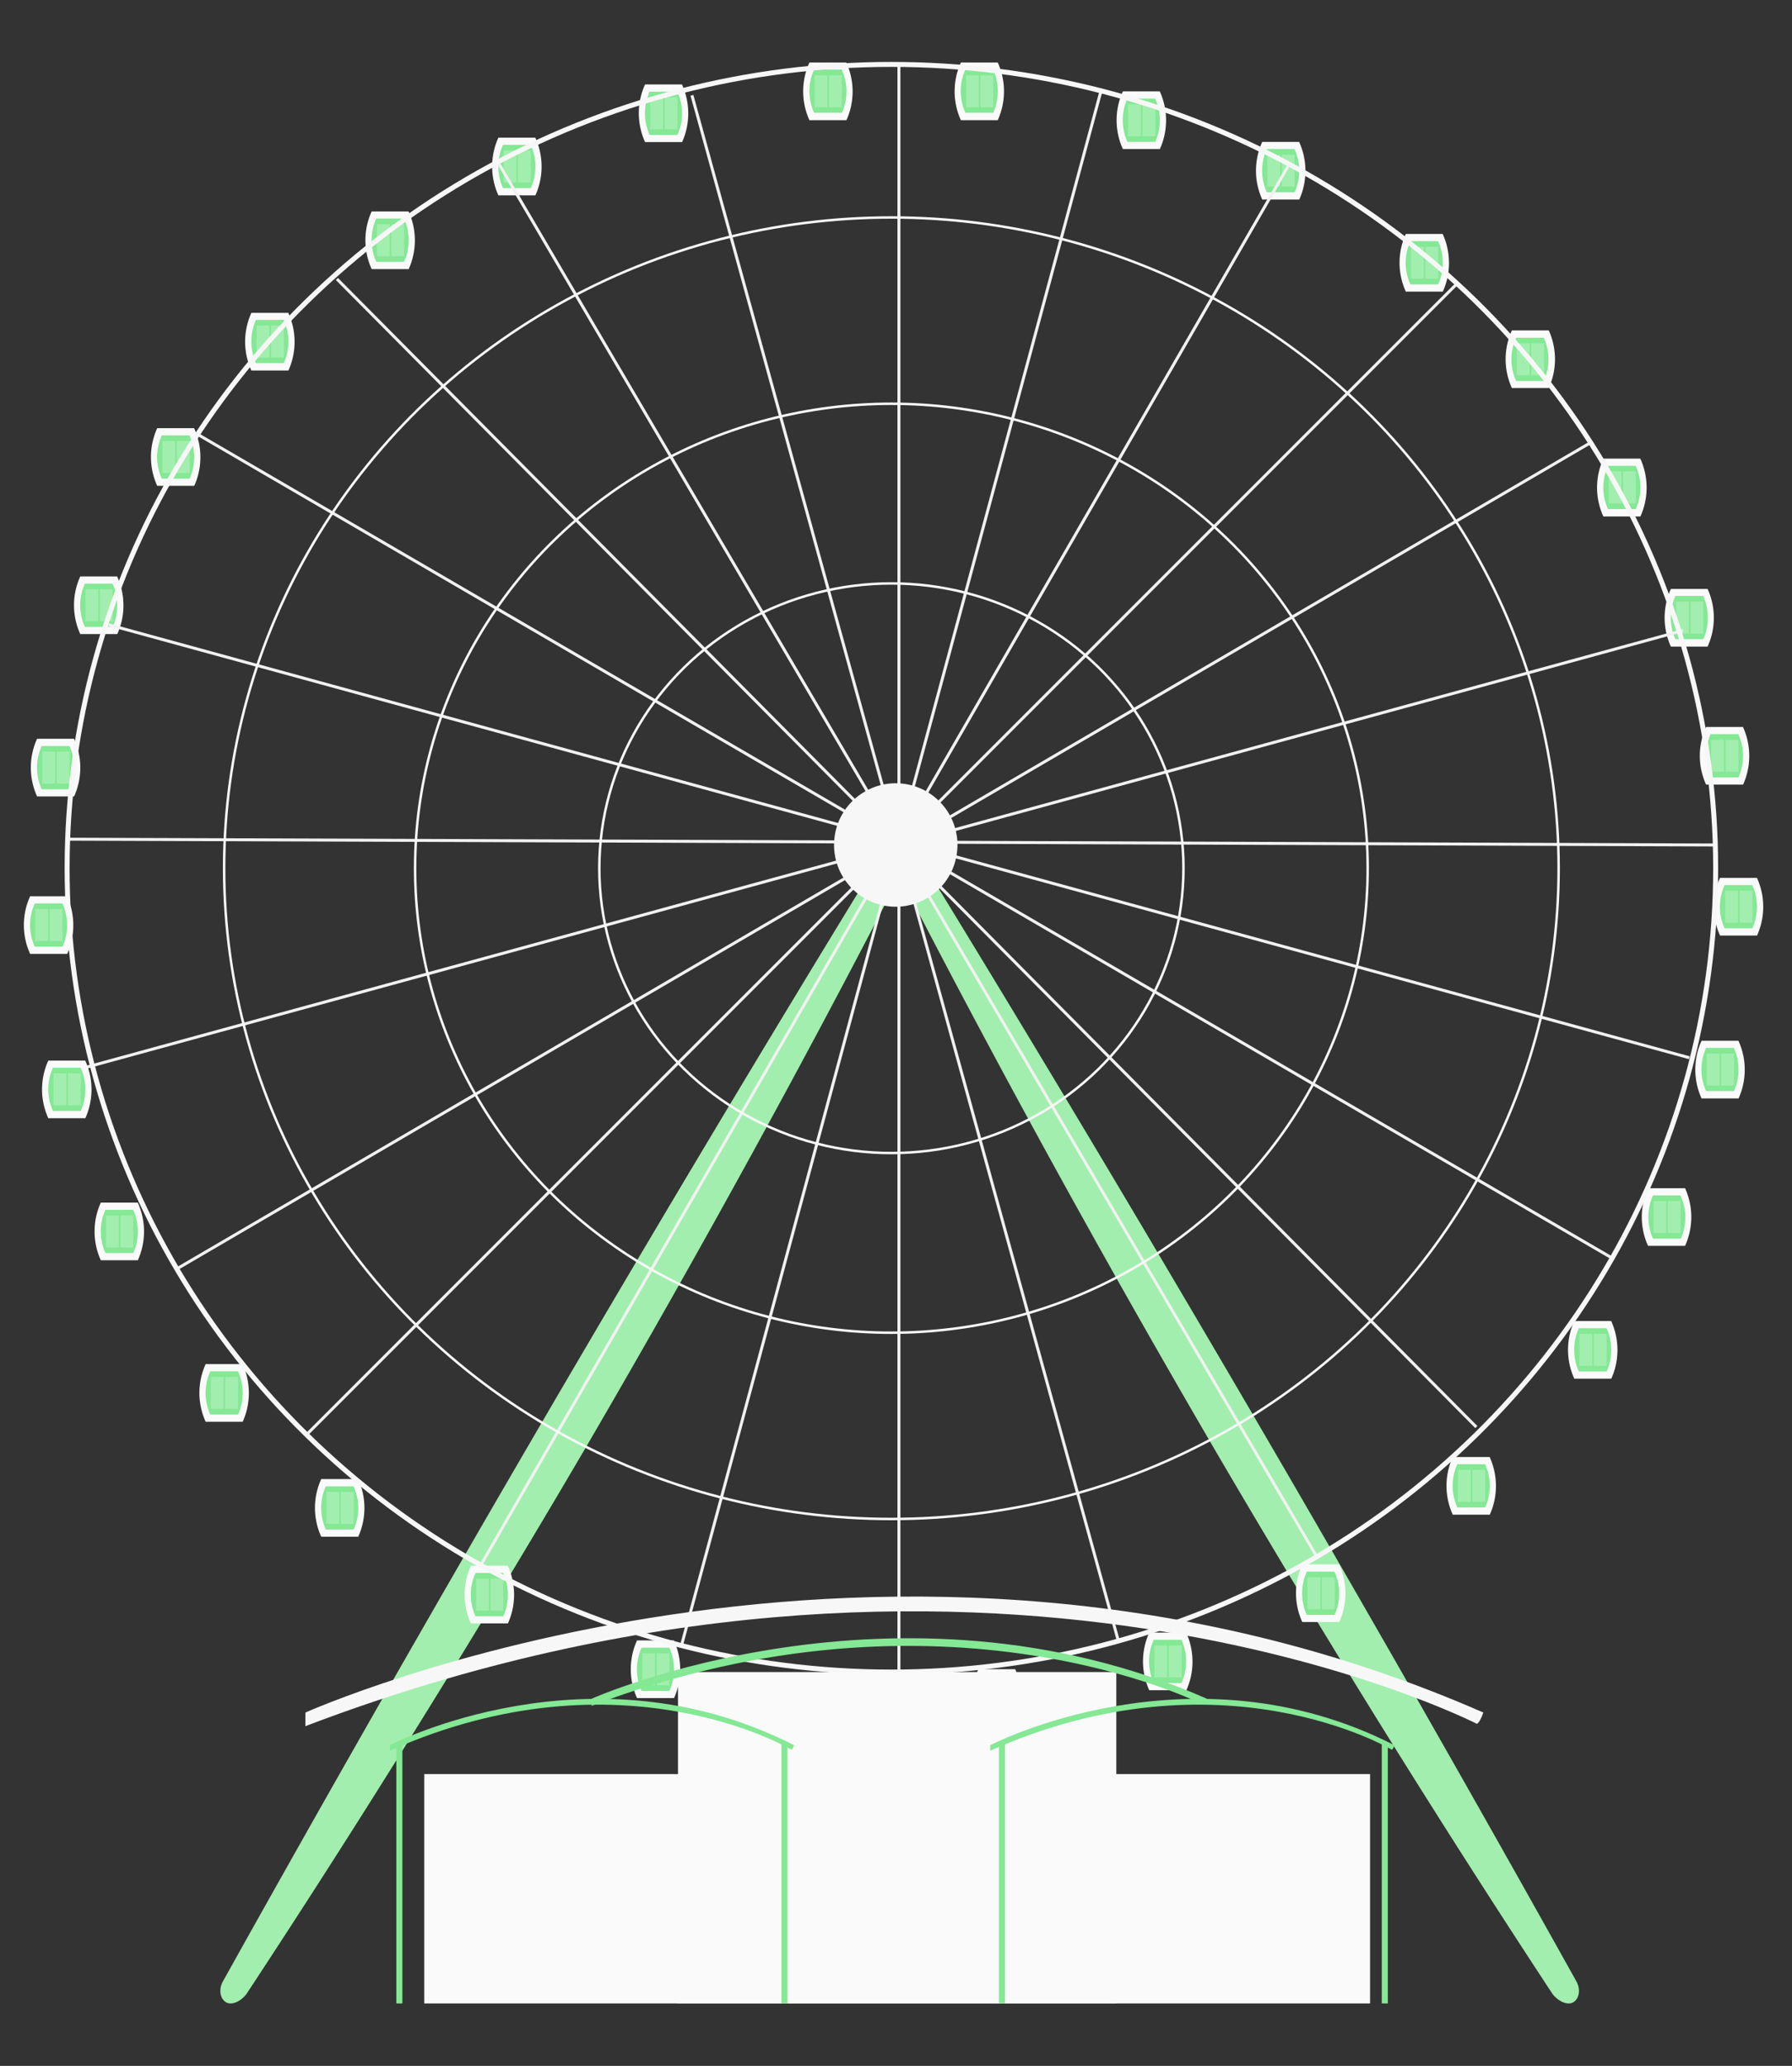 <svg id="Layer_1" data-name="Layer 1" xmlns="http://www.w3.org/2000/svg" viewBox="0 0 361 416"><rect x="0" y="0" width="361" height="416" fill="#333333" stroke="none"/><defs><style>.cls-1{fill:#a2eeae;}.cls-2{fill:#84e895;}.cls-3{fill:#fafafa;}.cls-4,.cls-5,.cls-6{fill:none;stroke-miterlimit:10;}.cls-4{stroke:#f1f1f1;stroke-width:0.6px;}.cls-5,.cls-6{stroke:#f7f7f7;}.cls-5{stroke-width:0.5px;}.cls-7{fill:#f7f7f7;}</style></defs><title>brisbane</title><path class="cls-1" d="M316.92,403.19c1.27-.74,1.54-2.69.59-4.31Q286.34,343,252.61,285.22q-33.64-57.58-67-112a4.12,4.12,0,0,0-1.9-1.69,2.43,2.43,0,0,0-2.14.09h0c-1.27.74-1.54,2.69-.59,4.31,18.89,36.67,40,75.29,63.4,115.4,23.1,39.51,46.08,76.28,68.44,110.28C314.13,403.15,315.86,403.81,316.92,403.19Z"/><path class="cls-1" d="M45.55,403.19c-1.27-.74-1.54-2.69-.59-4.31Q76.13,343,109.86,285.22q33.64-57.58,67-112a4.12,4.12,0,0,1,1.9-1.69,2.43,2.43,0,0,1,2.14.09h0c1.27.74,1.54,2.69.59,4.31-18.89,36.67-40,75.29-63.4,115.4C94.94,330.81,72,367.58,49.6,401.59,48.34,403.15,46.61,403.81,45.55,403.19Z"/><rect class="cls-2" x="79.84" y="350.87" width="1.22" height="52.55"/><path class="cls-3" d="M14.91,148.76h0s-1.71,0-3.69,0H7.47a14,14,0,0,0,0,11.61h7.46A14.06,14.06,0,0,0,14.91,148.76Z"/><path class="cls-2" d="M14,150.22h0s-1.28,0-2.77,0H8.4a10.53,10.53,0,0,0,0,8.71H14A10.55,10.55,0,0,0,14,150.22Z"/><rect class="cls-1" x="8.53" y="151.34" width="2.58" height="6.45"/><rect class="cls-1" x="11.43" y="151.34" width="2.58" height="6.45"/><path class="cls-3" d="M23.6,116.07h0s-1.71,0-3.69,0H16.17a14,14,0,0,0,0,11.61h7.46A14.06,14.06,0,0,0,23.6,116.07Z"/><path class="cls-2" d="M22.67,117.52h0s-1.28,0-2.77,0H17.1a10.53,10.53,0,0,0,0,8.71h5.6A10.55,10.55,0,0,0,22.67,117.52Z"/><rect class="cls-1" x="17.22" y="118.65" width="2.58" height="6.45"/><rect class="cls-1" x="20.12" y="118.65" width="2.58" height="6.45"/><path class="cls-3" d="M39.1,86.22h0s-1.71,0-3.69,0H31.67a14,14,0,0,0,0,11.61h7.46A14.06,14.06,0,0,0,39.1,86.22Z"/><path class="cls-2" d="M38.17,87.67h0s-1.28,0-2.77,0H32.59a10.53,10.53,0,0,0,0,8.71h5.6A10.55,10.55,0,0,0,38.17,87.67Z"/><rect class="cls-1" x="32.72" y="88.8" width="2.58" height="6.45"/><rect class="cls-1" x="35.62" y="88.8" width="2.58" height="6.45"/><path class="cls-3" d="M58.08,63h0s-1.71,0-3.69,0H50.64a14,14,0,0,0,0,11.61h7.46A14.06,14.06,0,0,0,58.08,63Z"/><path class="cls-2" d="M57.15,64.41h0s-1.28,0-2.77,0H51.57a10.53,10.53,0,0,0,0,8.71h5.6A10.55,10.55,0,0,0,57.15,64.41Z"/><rect class="cls-1" x="51.69" y="65.54" width="2.58" height="6.45"/><rect class="cls-1" x="54.6" y="65.54" width="2.58" height="6.45"/><path class="cls-3" d="M82.31,42.58h0s-1.71,0-3.69,0H74.87a14,14,0,0,0,0,11.61h7.46A14.06,14.06,0,0,0,82.31,42.58Z"/><path class="cls-2" d="M81.38,44h0s-1.28,0-2.77,0H75.8a10.53,10.53,0,0,0,0,8.71h5.6A10.55,10.55,0,0,0,81.38,44Z"/><rect class="cls-1" x="75.92" y="45.16" width="2.58" height="6.45"/><rect class="cls-1" x="78.83" y="45.16" width="2.58" height="6.45"/><path class="cls-3" d="M107.84,27.72h0s-1.71,0-3.69,0H100.4a14,14,0,0,0,0,11.61h7.46A14.06,14.06,0,0,0,107.84,27.72Z"/><path class="cls-2" d="M106.91,29.17h0s-1.28,0-2.77,0h-2.81a10.53,10.53,0,0,0,0,8.71h5.6A10.55,10.55,0,0,0,106.91,29.17Z"/><rect class="cls-1" x="101.45" y="30.3" width="2.58" height="6.45"/><rect class="cls-1" x="104.35" y="30.3" width="2.58" height="6.45"/><path class="cls-3" d="M137.38,17h0s-1.71,0-3.69,0h-3.74a14,14,0,0,0,0,11.61h7.46A14.06,14.06,0,0,0,137.38,17Z"/><path class="cls-2" d="M136.45,18.46h0s-1.28,0-2.77,0h-2.81a10.53,10.53,0,0,0,0,8.71h5.6A10.55,10.55,0,0,0,136.45,18.46Z"/><rect class="cls-1" x="130.99" y="19.58" width="2.58" height="6.45"/><rect class="cls-1" x="133.89" y="19.58" width="2.58" height="6.45"/><path class="cls-3" d="M170.49,12.59h0s-1.71,0-3.69,0h-3.74a14,14,0,0,0,0,11.61h7.46A14.06,14.06,0,0,0,170.49,12.59Z"/><path class="cls-2" d="M169.56,14h0s-1.28,0-2.77,0H164a10.53,10.53,0,0,0,0,8.71h5.6A10.55,10.55,0,0,0,169.56,14Z"/><rect class="cls-1" x="164.1" y="15.17" width="2.58" height="6.45"/><rect class="cls-1" x="167.01" y="15.17" width="2.58" height="6.45"/><path class="cls-3" d="M201,12.59h0s-1.71,0-3.69,0h-3.74a14,14,0,0,0,0,11.61H201A14.06,14.06,0,0,0,201,12.59Z"/><path class="cls-2" d="M200.06,14h0s-1.28,0-2.77,0h-2.81a10.53,10.53,0,0,0,0,8.71h5.6A10.55,10.55,0,0,0,200.06,14Z"/><rect class="cls-1" x="194.61" y="15.17" width="2.58" height="6.45"/><rect class="cls-1" x="197.51" y="15.17" width="2.58" height="6.45"/><path class="cls-3" d="M233.64,18.4h0s-1.71,0-3.69,0H226.2a14,14,0,0,0,0,11.61h7.46A14.06,14.06,0,0,0,233.64,18.4Z"/><path class="cls-2" d="M232.7,19.85h0s-1.28,0-2.77,0h-2.81a10.53,10.53,0,0,0,0,8.71h5.6A10.55,10.55,0,0,0,232.7,19.85Z"/><rect class="cls-1" x="227.25" y="20.98" width="2.58" height="6.45"/><rect class="cls-1" x="230.15" y="20.98" width="2.58" height="6.45"/><path class="cls-3" d="M261.71,28.57h0s-1.71,0-3.69,0h-3.74a14,14,0,0,0,0,11.61h7.46A14.06,14.06,0,0,0,261.71,28.57Z"/><path class="cls-2" d="M260.78,30h0s-1.28,0-2.77,0H255.2a10.53,10.53,0,0,0,0,8.71h5.6A10.55,10.55,0,0,0,260.78,30Z"/><rect class="cls-1" x="255.32" y="31.15" width="2.58" height="6.45"/><rect class="cls-1" x="258.22" y="31.15" width="2.58" height="6.45"/><path class="cls-3" d="M290.63,47.11h0s-1.71,0-3.69,0H283.2a14,14,0,0,0,0,11.61h7.46A14.06,14.06,0,0,0,290.63,47.11Z"/><path class="cls-2" d="M289.7,48.56h0s-1.28,0-2.77,0h-2.81a10.53,10.53,0,0,0,0,8.71h5.6A10.55,10.55,0,0,0,289.7,48.56Z"/><rect class="cls-1" x="284.25" y="49.69" width="2.58" height="6.45"/><rect class="cls-1" x="287.15" y="49.69" width="2.58" height="6.45"/><path class="cls-3" d="M312,66.53h0s-1.71,0-3.69,0h-3.74a14,14,0,0,0,0,11.61H312A14.06,14.06,0,0,0,312,66.53Z"/><path class="cls-2" d="M311,68h0s-1.28,0-2.77,0h-2.81a10.53,10.53,0,0,0,0,8.71H311A10.55,10.55,0,0,0,311,68Z"/><rect class="cls-1" x="305.57" y="69.11" width="2.58" height="6.45"/><rect class="cls-1" x="308.47" y="69.11" width="2.58" height="6.45"/><path class="cls-3" d="M330.44,92.35h0s-1.71,0-3.69,0H323A14,14,0,0,0,323,104h7.46A14.06,14.06,0,0,0,330.44,92.35Z"/><path class="cls-2" d="M329.51,93.8h0s-1.28,0-2.77,0h-2.81a10.53,10.53,0,0,0,0,8.71h5.6A10.55,10.55,0,0,0,329.51,93.8Z"/><rect class="cls-1" x="324.06" y="94.93" width="2.58" height="6.45"/><rect class="cls-1" x="326.96" y="94.93" width="2.58" height="6.45"/><path class="cls-3" d="M344,118.59h0s-1.71,0-3.69,0H336.6a14,14,0,0,0,0,11.61H344A14.06,14.06,0,0,0,344,118.59Z"/><path class="cls-2" d="M343.1,120h0s-1.28,0-2.77,0h-2.81a10.53,10.53,0,0,0,0,8.71h5.6A10.55,10.55,0,0,0,343.1,120Z"/><rect class="cls-1" x="337.65" y="121.17" width="2.58" height="6.45"/><rect class="cls-1" x="340.55" y="121.17" width="2.58" height="6.45"/><path class="cls-3" d="M351.12,146.38h0s-1.71,0-3.69,0h-3.74a14,14,0,0,0,0,11.61h7.46A14.06,14.06,0,0,0,351.12,146.38Z"/><path class="cls-2" d="M350.19,147.83h0s-1.28,0-2.77,0h-2.81a10.53,10.53,0,0,0,0,8.71h5.6A10.55,10.55,0,0,0,350.19,147.83Z"/><rect class="cls-1" x="344.73" y="148.96" width="2.58" height="6.45"/><rect class="cls-1" x="347.64" y="148.96" width="2.58" height="6.45"/><path class="cls-3" d="M353.94,176.77h0s-1.71,0-3.69,0H346.5a14,14,0,0,0,0,11.61h7.46A14.06,14.06,0,0,0,353.94,176.77Z"/><path class="cls-2" d="M353,178.22h0s-1.28,0-2.77,0h-2.81a10.53,10.53,0,0,0,0,8.71H353A10.55,10.55,0,0,0,353,178.22Z"/><rect class="cls-1" x="347.55" y="179.35" width="2.58" height="6.45"/><rect class="cls-1" x="350.45" y="179.35" width="2.58" height="6.45"/><path class="cls-3" d="M350.21,209.57h0s-1.71,0-3.69,0h-3.74a14,14,0,0,0,0,11.61h7.46A14.06,14.06,0,0,0,350.21,209.57Z"/><path class="cls-2" d="M349.28,211h0s-1.28,0-2.77,0H343.7a10.53,10.53,0,0,0,0,8.71h5.6A10.55,10.55,0,0,0,349.28,211Z"/><rect class="cls-1" x="343.83" y="212.15" width="2.58" height="6.45"/><rect class="cls-1" x="346.73" y="212.15" width="2.58" height="6.45"/><path class="cls-3" d="M339.46,239.26h0s-1.71,0-3.69,0H332a14,14,0,0,0,0,11.61h7.46A14.06,14.06,0,0,0,339.46,239.26Z"/><path class="cls-2" d="M338.53,240.71h0s-1.28,0-2.77,0H333a10.53,10.53,0,0,0,0,8.71h5.6A10.55,10.55,0,0,0,338.53,240.71Z"/><rect class="cls-1" x="333.08" y="241.84" width="2.58" height="6.45"/><rect class="cls-1" x="335.98" y="241.84" width="2.58" height="6.45"/><path class="cls-3" d="M324.57,266h0s-1.71,0-3.69,0h-3.74a14,14,0,0,0,0,11.61h7.46A14.06,14.06,0,0,0,324.57,266Z"/><path class="cls-2" d="M323.64,267.46h0s-1.28,0-2.77,0h-2.81a10.53,10.53,0,0,0,0,8.71h5.6A10.55,10.55,0,0,0,323.64,267.46Z"/><rect class="cls-1" x="318.18" y="268.59" width="2.58" height="6.45"/><rect class="cls-1" x="321.08" y="268.59" width="2.58" height="6.45"/><path class="cls-3" d="M300.09,293.39h0s-1.71,0-3.69,0h-3.74a14,14,0,0,0,0,11.61h7.46A14.06,14.06,0,0,0,300.09,293.39Z"/><path class="cls-2" d="M299.16,294.84h0s-1.28,0-2.77,0h-2.81a10.53,10.53,0,0,0,0,8.71h5.6A10.55,10.55,0,0,0,299.16,294.84Z"/><rect class="cls-1" x="293.7" y="295.97" width="2.58" height="6.45"/><rect class="cls-1" x="296.61" y="295.97" width="2.58" height="6.45"/><path class="cls-3" d="M269.77,315h0s-1.71,0-3.69,0h-3.74a14,14,0,0,0,0,11.61h7.46A14.06,14.06,0,0,0,269.77,315Z"/><path class="cls-2" d="M268.83,316.48h0s-1.28,0-2.77,0h-2.81a10.53,10.53,0,0,0,0,8.71h5.6A10.55,10.55,0,0,0,268.83,316.48Z"/><rect class="cls-1" x="263.38" y="317.61" width="2.58" height="6.45"/><rect class="cls-1" x="266.28" y="317.61" width="2.58" height="6.45"/><path class="cls-3" d="M238.95,328.74h0s-1.71,0-3.69,0h-3.74a14,14,0,0,0,0,11.61H239A14.06,14.06,0,0,0,238.95,328.74Z"/><path class="cls-2" d="M238,330.19h0s-1.28,0-2.77,0h-2.81a10.53,10.53,0,0,0,0,8.71H238A10.55,10.55,0,0,0,238,330.19Z"/><rect class="cls-1" x="232.56" y="331.32" width="2.58" height="6.45"/><rect class="cls-1" x="235.46" y="331.32" width="2.58" height="6.45"/><path class="cls-3" d="M204.52,336.12h0s-1.71,0-3.69,0h-3.74a14,14,0,0,0,0,11.61h7.46A14.06,14.06,0,0,0,204.52,336.12Z"/><path class="cls-2" d="M203.59,337.57h0s-1.28,0-2.77,0H198a10.53,10.53,0,0,0,0,8.71h5.6A10.55,10.55,0,0,0,203.59,337.57Z"/><rect class="cls-1" x="198.13" y="338.7" width="2.58" height="6.45"/><rect class="cls-1" x="201.04" y="338.7" width="2.58" height="6.45"/><path class="cls-3" d="M167.63,336.81h0s-1.71,0-3.69,0H160.2a14,14,0,0,0,0,11.61h7.46A14.06,14.06,0,0,0,167.63,336.81Z"/><path class="cls-2" d="M166.7,338.26h0s-1.28,0-2.77,0h-2.81a10.53,10.53,0,0,0,0,8.71h5.6A10.55,10.55,0,0,0,166.7,338.26Z"/><rect class="cls-1" x="161.25" y="339.39" width="2.58" height="6.45"/><rect class="cls-1" x="164.15" y="339.39" width="2.58" height="6.45"/><path class="cls-3" d="M135.76,330.32h0s-1.71,0-3.69,0h-3.74a14,14,0,0,0,0,11.61h7.46A14.06,14.06,0,0,0,135.76,330.32Z"/><path class="cls-2" d="M134.83,331.78h0s-1.28,0-2.77,0h-2.81a10.53,10.53,0,0,0,0,8.71h5.6A10.55,10.55,0,0,0,134.83,331.78Z"/><rect class="cls-1" x="129.38" y="332.9" width="2.58" height="6.45"/><rect class="cls-1" x="132.28" y="332.9" width="2.58" height="6.45"/><path class="cls-3" d="M102.3,315.28h0s-1.71,0-3.69,0H94.86a14,14,0,0,0,0,11.61h7.46A14.06,14.06,0,0,0,102.3,315.28Z"/><path class="cls-2" d="M101.37,316.74h0s-1.28,0-2.77,0H95.79a10.53,10.53,0,0,0,0,8.71h5.6A10.55,10.55,0,0,0,101.37,316.74Z"/><rect class="cls-1" x="95.92" y="317.86" width="2.58" height="6.45"/><rect class="cls-1" x="98.82" y="317.86" width="2.58" height="6.45"/><path class="cls-3" d="M72.15,297.83h0s-1.71,0-3.69,0H64.71a14,14,0,0,0,0,11.61h7.46A14.06,14.06,0,0,0,72.15,297.83Z"/><path class="cls-2" d="M71.22,299.28h0s-1.28,0-2.77,0H65.64a10.53,10.53,0,0,0,0,8.71h5.6A10.55,10.55,0,0,0,71.22,299.28Z"/><rect class="cls-1" x="65.76" y="300.41" width="2.58" height="6.45"/><rect class="cls-1" x="68.67" y="300.41" width="2.58" height="6.45"/><path class="cls-3" d="M48.87,274.68h0s-1.71,0-3.69,0H41.43a14,14,0,0,0,0,11.61h7.46A14.06,14.06,0,0,0,48.87,274.68Z"/><path class="cls-2" d="M47.94,276.13h0s-1.28,0-2.77,0H42.36a10.53,10.53,0,0,0,0,8.71h5.6A10.55,10.55,0,0,0,47.94,276.13Z"/><rect class="cls-1" x="42.48" y="277.26" width="2.58" height="6.45"/><rect class="cls-1" x="45.38" y="277.26" width="2.58" height="6.45"/><path class="cls-3" d="M27.75,242.16h0s-1.71,0-3.69,0H20.31a14,14,0,0,0,0,11.61h7.46A14.06,14.06,0,0,0,27.75,242.16Z"/><path class="cls-2" d="M26.82,243.61h0s-1.28,0-2.77,0H21.24a10.53,10.53,0,0,0,0,8.71h5.6A10.55,10.55,0,0,0,26.82,243.61Z"/><rect class="cls-1" x="21.36" y="244.74" width="2.58" height="6.45"/><rect class="cls-1" x="24.27" y="244.74" width="2.58" height="6.45"/><line class="cls-4" x1="13.58" y1="168.98" x2="345.68" y2="170.15"/><line class="cls-4" x1="181.09" y1="13.04" x2="181.09" y2="336.69"/><line class="cls-4" x1="40.11" y1="87.64" x2="324.71" y2="253.3"/><line class="cls-4" x1="259.79" y1="32.94" x2="96.9" y2="315.08"/><line class="cls-4" x1="21.91" y1="125.81" x2="340.31" y2="212.99"/><line class="cls-4" x1="221.92" y1="17.86" x2="137.27" y2="331.39"/><line class="cls-4" x1="67.87" y1="56.18" x2="297.41" y2="287.36"/><line class="cls-4" x1="100.48" y1="32.95" x2="265.29" y2="313.49"/><line class="cls-4" x1="139.39" y1="19.19" x2="225.31" y2="330.48"/><line class="cls-4" x1="293.8" y1="56.84" x2="61.76" y2="288.88"/><line class="cls-4" x1="320.45" y1="89.12" x2="35.59" y2="255.52"/><line class="cls-4" x1="339.01" y1="126.97" x2="17.62" y2="214.84"/><ellipse class="cls-5" cx="179.57" cy="174.83" rx="134.42" ry="131.04"/><ellipse class="cls-5" cx="179.57" cy="174.83" rx="95.95" ry="93.53"/><ellipse class="cls-5" cx="179.57" cy="174.83" rx="58.84" ry="57.35"/><ellipse class="cls-6" cx="179.57" cy="174.83" rx="166.05" ry="161.86"/><circle class="cls-7" cx="180.45" cy="170.15" r="12.43"/><path class="cls-3" d="M17.17,213.56h0s-1.71,0-3.69,0H9.73a14,14,0,0,0,0,11.61h7.46A14.06,14.06,0,0,0,17.17,213.56Z"/><path class="cls-2" d="M16.24,215h0s-1.28,0-2.77,0H10.66a10.53,10.53,0,0,0,0,8.71h5.6A10.55,10.55,0,0,0,16.24,215Z"/><rect class="cls-1" x="10.79" y="216.13" width="2.58" height="6.45"/><rect class="cls-1" x="13.69" y="216.13" width="2.58" height="6.45"/><path class="cls-3" d="M13.5,180.47h0s-1.71,0-3.69,0H6.07a14,14,0,0,0,0,11.61h7.46A14.06,14.06,0,0,0,13.5,180.47Z"/><path class="cls-2" d="M12.57,181.92h0s-1.28,0-2.77,0H7a10.53,10.53,0,0,0,0,8.71h5.6A10.55,10.55,0,0,0,12.57,181.92Z"/><rect class="cls-1" x="7.12" y="183.05" width="2.58" height="6.45"/><rect class="cls-1" x="10.02" y="183.05" width="2.58" height="6.45"/><rect class="cls-3" x="136.58" y="336.69" width="88.3" height="66.73"/><rect class="cls-3" x="85.46" y="357.23" width="190.54" height="46.19"/><path class="cls-7" d="M61.53,344.84s117.21-52.54,237.29,0c-.81,2.27-1.31,2.27-1.31,2.27s-100-51.29-236,.48Z"/><path class="cls-2" d="M199.49,351.42s40.28-21,81.41,0c-.28.91-.52.91-.52.91s-34.29-20.54-80.89.19Z"/><path class="cls-2" d="M78.55,351.42s40.28-21,81.41,0c-.28.91-.52.91-.52.91s-34.29-20.54-80.89.19Z"/><path class="cls-2" d="M119.19,342.06s61.33-27.4,123.94,0c-.42,1.18-.79,1.18-.79,1.18s-52.21-26.75-123.16.25Z"/><rect class="cls-2" x="157.42" y="350.87" width="1.22" height="52.55"/><rect class="cls-2" x="201.23" y="350.87" width="1.22" height="52.55"/><rect class="cls-2" x="278.36" y="350.87" width="1.22" height="52.55"/></svg>